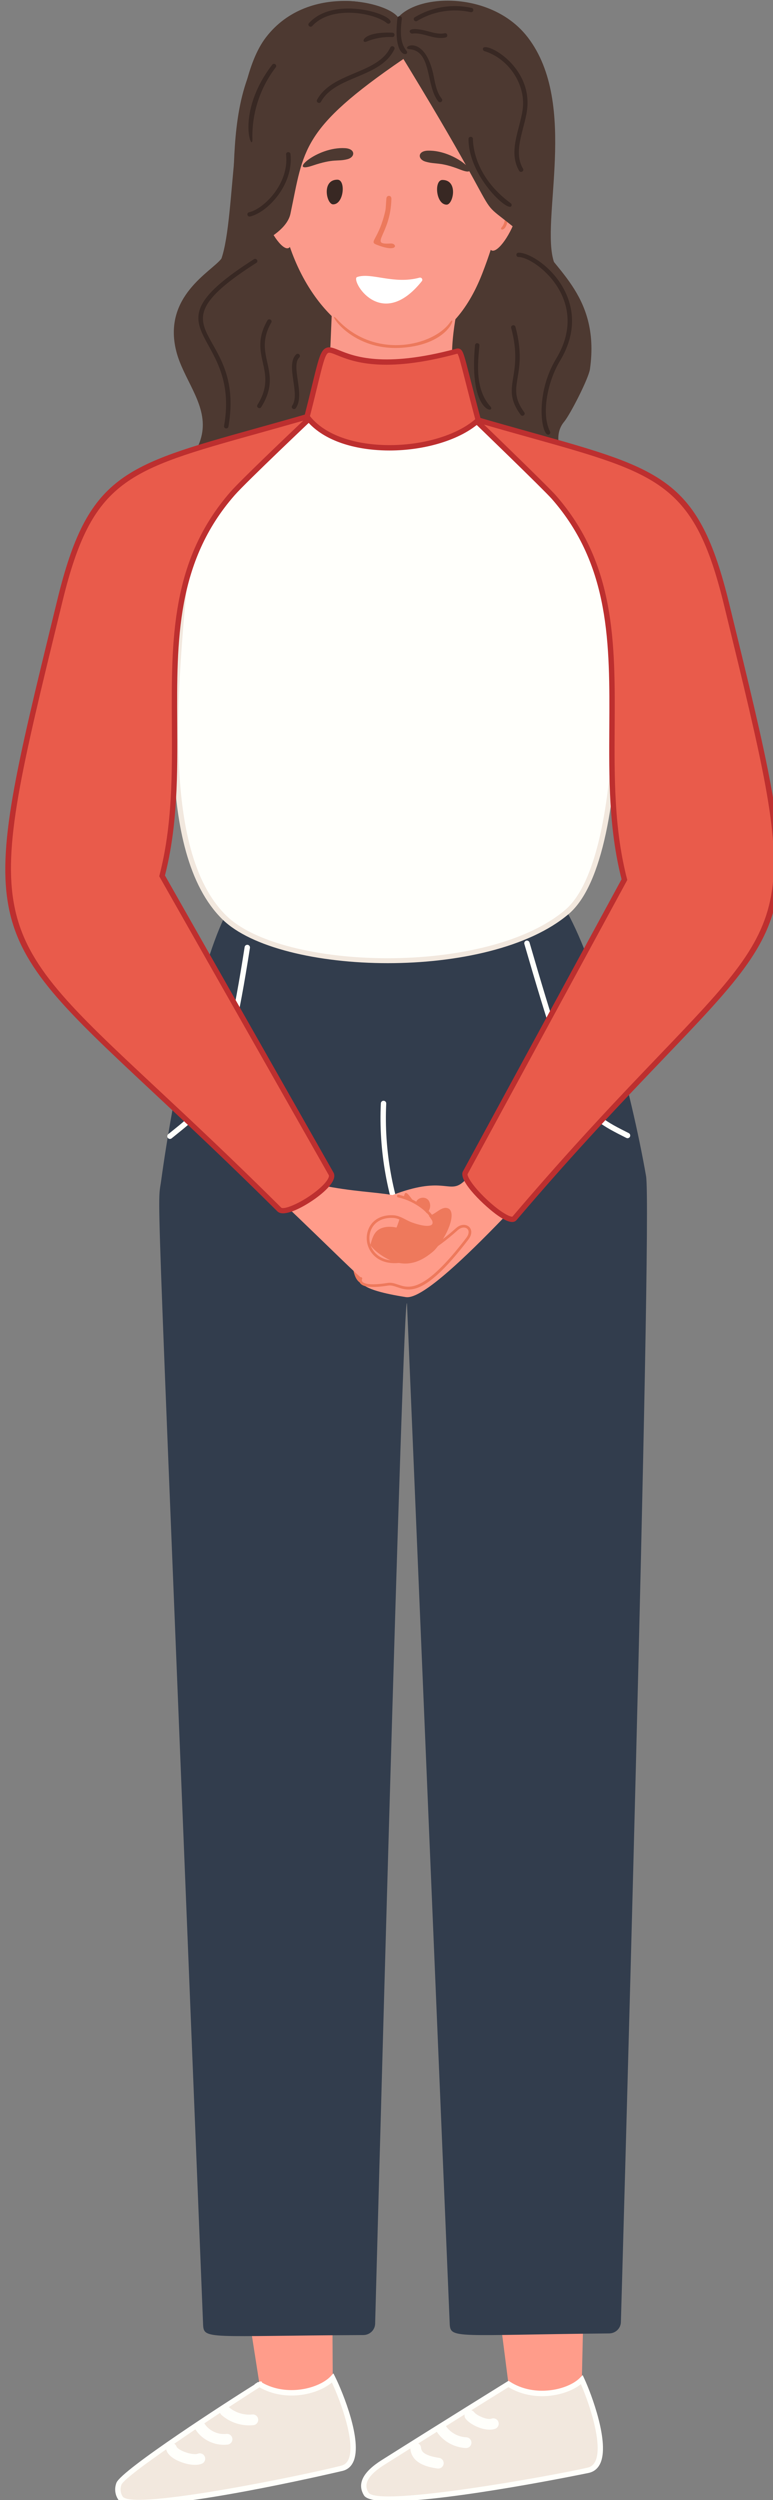 <?xml version="1.0" encoding="UTF-8" standalone="no"?>
<!-- Created with Inkscape (http://www.inkscape.org/) -->

<svg
   width="37.753mm"
   height="121.991mm"
   viewBox="0 0 37.753 121.991"
   version="1.1"
   id="svg1"
   inkscape:version="1.4.2 (f4327f4, 2025-05-13)"
   sodipodi:docname="woman2.svg"
   xmlns:inkscape="http://www.inkscape.org/namespaces/inkscape"
   xmlns:sodipodi="http://sodipodi.sourceforge.net/DTD/sodipodi-0.dtd"
   xmlns="http://www.w3.org/2000/svg"
   xmlns:svg="http://www.w3.org/2000/svg">
  <rect x="0" y="0" width="37.753" height="121.991" fill="#808080" stroke="none"/>
  <sodipodi:namedview
     id="namedview1"
     pagecolor="#ffffff"
     bordercolor="#000000"
     borderopacity="0.25"
     inkscape:showpageshadow="2"
     inkscape:pageopacity="0.0"
     inkscape:pagecheckerboard="0"
     inkscape:deskcolor="#d1d1d1"
     inkscape:document-units="mm"
     inkscape:zoom="1.2275954"
     inkscape:cx="127.0777"
     inkscape:cy="118.11709"
     inkscape:window-width="2880"
     inkscape:window-height="1676"
     inkscape:window-x="-12"
     inkscape:window-y="-12"
     inkscape:window-maximized="1"
     inkscape:current-layer="layer1" />
  <defs
     id="defs1" />
  <g
     inkscape:label="图层 1"
     inkscape:groupmode="layer"
     id="layer1"
     transform="translate(-71.437,-117.21)">
    <g
       id="XMLID_190_"
       transform="matrix(0.265,0,0,0.265,-92.375,97.001)">
	<path
   id="XMLID_449_"
   style="fill:#fd434c"
   d="m 677.868,140.802 c -3.96,-2.253 28.726,-1.628 25.016,0 -8.617,3.782 -20.398,2.628 -25.016,0 z" />

	<path
   id="XMLID_1249_"
   style="fill:#4d3931"
   d="m 646.783,169.019 c 2.839,-4.702 8.222,-8.275 8.716,-13.717 0.462,-5.092 -3.628,-9.443 -4.865,-14.41 -2.522,-10.12 6.528,-14.621 8.334,-17.014 5.359,-7.098 -3.275,-33.542 13.595,-44.668 5.597,-3.691 13.843,-3.914 18.699,0.674 2.94,-0.907 6.896,-3.444 11.236,-2.154 4.771,1.419 12.68,11.672 13.768,18.351 1.245,7.646 -2.759,15.872 0.309,23.007 2.769,6.442 12.32,10.98 10.312,25.146 -0.243,1.713 -3.635,8.337 -4.751,9.677 -3.535,4.241 2.628,10.969 4.006,16.276 z" />

	<g
   id="XMLID_54_">
		<path
   id="XMLID_217_"
   style="fill:#fb9a8b"
   d="m 723.5,165.287 c -13.463,-9.255 -25.985,-9.048 -20.873,-33.072 l -23.165,-1.378 c -0.941,17.831 0.281,19.095 -7.538,25.685 -1.722,1.451 -12.703,7.455 -12.703,7.455 17.422,14.79 49.253,13.566 64.279,1.31 z" />

		<path
   id="XMLID_188_"
   style="fill:#fb9a8b"
   d="m 669.71,99.904 c -4.675,35.238 26.28,55.021 37.312,26.767 C 726.931,75.684 673.515,71.225 669.71,99.904 Z" />

		<g
   id="XMLID_182_">
			<path
   id="XMLID_184_"
   style="fill:#fb9a8b"
   d="m 711.982,110.766 c -3.522,-1.024 -3.764,6.208 -3.783,9.797 -0.036,7.078 9.33,-8.183 3.783,-9.797 z" />

		</g>

		<g
   id="XMLID_169_">
			<path
   id="XMLID_173_"
   style="fill:#fb9a8b"
   d="m 668.185,110.308 c 3.528,-1.006 3.731,6.227 3.73,9.817 -10e-4,7.077 -9.286,-8.232 -3.73,-9.817 z" />

		</g>

		<path
   id="XMLID_168_"
   style="fill:#382823"
   d="m 679.548,113.892 c -1.221,-0.003 -2.164,-4.554 0.798,-4.546 1.58,0.004 1.199,4.551 -0.798,4.546 z" />

		<path
   id="XMLID_143_"
   style="fill:#382823"
   d="m 700.471,113.946 c 1.221,0.003 2.188,-4.543 -0.773,-4.55 -1.581,-0.004 -1.225,4.545 0.773,4.55 z" />

		<path
   id="XMLID_141_"
   style="fill:#4d3931"
   d="m 681.765,103.542 c 1.963,0.124 1.869,1.661 0.422,2.033 -1.938,0.498 -2.341,-0.198 -6.498,1.204 -4.591,1.548 0.832,-3.568 6.076,-3.237 z" />

		<path
   id="XMLID_138_"
   style="fill:#4d3931"
   d="m 697.055,103.999 c -1.967,0.041 -1.94,1.581 -0.511,2.013 1.914,0.58 2.643,-0.014 6.439,1.478 4.507,1.772 -0.631,-3.601 -5.928,-3.491 z" />

		<path
   id="XMLID_133_"
   style="fill:#ec795c"
   d="m 687.477,121.282 c 4.195,1.683 3.914,-0.269 2.665,-0.188 -4.147,0.269 0.011,-1.485 0.152,-8.222 0.015,-0.708 -0.823,-0.716 -0.912,-0.134 -0.061,0.402 -0.108,1.883 -0.203,2.306 -1.186,5.25 -3.041,5.7 -1.702,6.238 z" />

		<path
   id="XMLID_128_"
   style="fill:#ffffff"
   d="m 695.46,127.391 c 0.388,-0.106 0.691,0.33 0.442,0.641 -7.589,9.489 -13.216,-0.32 -11.93,-0.761 2.616,-0.898 6.748,1.409 11.488,0.12 z" />

		<g
   id="XMLID_122_">
			<path
   id="XMLID_125_"
   style="fill:#ec795c"
   d="m 668.928,113.846 c 0.105,-0.331 0.61,-0.173 0.507,0.153 -0.626,1.988 -0.013,3.155 0.82,3.606 0.128,0.069 0.175,0.228 0.104,0.353 -0.471,0.836 -2.327,-1.27 -1.431,-4.112 z" />

		</g>

		<g
   id="XMLID_111_">
			<path
   id="XMLID_112_"
   style="fill:#ec795c"
   d="m 710.639,118.086 c 0.766,-0.869 0.631,-2.228 0.444,-3.434 -0.053,-0.341 0.472,-0.416 0.524,-0.078 0.702,4.524 -1.672,4.307 -0.968,3.512 z" />

		</g>

		<g
   id="XMLID_107_">
			<path
   id="XMLID_109_"
   style="fill:#ec795c"
   d="m 680.226,134.994 c 7.055,7.639 17.899,4.915 20.9,0.591 1.185,-1.685 0.098,4.1 -8.904,4.711 -9.943,0.675 -14.029,-7.51 -11.996,-5.302 z" />

		</g>

	</g>

	<g
   id="XMLID_374_">
		<path
   id="XMLID_373_"
   style="fill:#ff9c8a"
   d="m 665.984,515.269 c 2.674,7.578 12.148,7.524 13.496,-1.139 l -0.11,-20.945 -16.861,-0.109 z" />

		<path
   id="XMLID_365_"
   style="fill:#ff9c8a"
   d="m 711.872,515.224 c 2.463,7.647 11.934,7.844 13.522,-0.779 l 0.471,-20.94 -16.852,-0.558 z" />

		<g
   id="XMLID_332_">
			<g
   id="XMLID_360_">
				<path
   style="fill:#f2e8de"
   d="m 640.345,536.216 c -0.504,-0.77 -0.598,-1.761 -0.266,-2.617 0.966,-2.492 26.901,-18.986 25.905,-18.331 4.769,2.9 11.119,1.388 13.496,-1.139 1.663,3.337 6.47,15.367 1.727,16.609 -2.832,0.744 -38.734,8.73 -40.862,5.478 z"
   id="path137" />

				<path
   style="fill:#fffffb"
   d="m 644.217,537.451 c -2.276,10e-4 -3.839,-0.281 -4.286,-0.965 -0.591,-0.901 -0.708,-2.048 -0.313,-3.065 0.926,-2.388 20.893,-15.262 25.486,-18.108 l -0.044,-0.027 0.653,-0.43 0.043,0.058 c 0.173,-0.104 0.271,-0.158 0.283,-0.158 0,0 0.358,0.02 0.358,0.02 l 0.052,0.194 c 4.589,2.635 10.535,1.092 12.671,-1.178 l 0.486,-0.518 0.317,0.636 c 1.419,2.848 5.083,11.831 3.359,15.628 -0.4,0.882 -1.056,1.447 -1.95,1.682 -0.314,0.082 -26.48,6.231 -37.115,6.231 z m 21.77,-21.606 c -3.202,1.986 -24.673,15.938 -25.447,17.934 -0.275,0.71 -0.191,1.54 0.219,2.166 1.742,2.659 34.426,-4.14 40.323,-5.683 0.599,-0.157 1.024,-0.528 1.299,-1.134 1.354,-2.982 -1.359,-10.555 -3.054,-14.176 -2.71,2.279 -8.596,3.604 -13.34,0.893 z"
   id="path138" />

			</g>

			<g
   id="XMLID_333_">
				<g
   id="XMLID_357_">
					<path
   style="fill:#fffffb"
   d="m 654.104,530.122 c -1.066,0 -2.299,-0.35 -3.222,-0.789 -0.8,-0.381 -1.81,-1.035 -2.074,-1.988 -0.146,-0.527 0.163,-1.072 0.689,-1.219 0.528,-0.144 1.069,0.161 1.217,0.685 0.057,0.132 0.453,0.516 1.336,0.875 1.161,0.474 2.221,0.533 2.541,0.394 0.501,-0.22 1.085,0.011 1.303,0.512 0.219,0.501 -0.01,1.084 -0.511,1.303 -0.365,0.159 -0.806,0.227 -1.279,0.227 z"
   id="path139" />

				</g>

				<g
   id="XMLID_354_">
					<path
   style="fill:#fffffb"
   d="m 659.405,526.428 c -2.062,0 -4.085,-1.065 -5.195,-2.788 -0.296,-0.46 -0.164,-1.072 0.296,-1.368 0.459,-0.297 1.072,-0.164 1.368,0.296 0.823,1.278 2.474,2.035 4.005,1.853 0.545,-0.06 1.036,0.319 1.102,0.862 0.066,0.543 -0.32,1.036 -0.863,1.103 -0.237,0.028 -0.475,0.042 -0.713,0.042 z"
   id="path140" />

				</g>

				<g
   id="XMLID_334_">
					<path
   style="fill:#fffffb"
   d="m 664.081,522.851 c -1.856,0 -3.714,-0.688 -5.092,-1.91 -0.409,-0.362 -0.447,-0.988 -0.084,-1.396 0.362,-0.409 0.988,-0.45 1.397,-0.084 1.163,1.03 2.792,1.545 4.349,1.381 0.554,-0.06 1.032,0.337 1.089,0.88 0.058,0.544 -0.336,1.031 -0.88,1.089 -0.259,0.026 -0.519,0.04 -0.779,0.04 z"
   id="path141" />

				</g>

			</g>

		</g>

		<g
   id="XMLID_315_">
			<g
   id="XMLID_327_">
				<path
   style="fill:#f2e8de"
   d="m 685.661,535.48 c -1.439,-2.336 0.785,-4.351 3.102,-5.814 10.816,-6.824 23.109,-14.443 23.109,-14.443 4.686,3.026 11.076,1.684 13.522,-0.779 1.384,2.979 6.181,15.507 1.187,16.668 -2.87,0.668 -38.862,7.711 -40.92,4.368 z"
   id="path142" />

				<path
   style="fill:#fffffb"
   d="m 690.31,536.82 c -2.716,0 -4.596,-0.31 -5.07,-1.08 -1.305,-2.12 -0.208,-4.304 3.26,-6.492 10.693,-6.747 22.989,-14.369 23.112,-14.445 l 0.266,-0.165 0.263,0.17 c 4.534,2.929 10.67,1.535 12.903,-0.711 l 0.5,-0.504 0.299,0.644 c 1.337,2.878 4.743,11.937 2.916,15.682 -0.437,0.895 -1.132,1.459 -2.066,1.677 -0.31,0.07 -25.304,5.224 -36.383,5.224 z m -4.228,-1.599 c 1.683,2.735 34.233,-3.16 40.387,-4.591 0.638,-0.148 1.097,-0.523 1.4,-1.146 1.451,-2.975 -1.011,-10.472 -2.65,-14.221 -2.771,2.203 -8.686,3.37 -13.349,0.544 -1.84,1.142 -13.018,8.08 -22.843,14.279 -3.942,2.486 -3.569,4.122 -2.945,5.135 z"
   id="path143" />

			</g>

			<g
   id="XMLID_318_">
				<g
   id="XMLID_324_">
					<path
   style="fill:#fffffb"
   d="m 698.938,530.802 c -0.049,0 -0.098,-0.004 -0.147,-0.011 -1.3,-0.193 -4.753,-0.706 -5.006,-3.656 -0.047,-0.545 0.357,-1.024 0.902,-1.071 0.547,-0.034 1.024,0.358 1.071,0.901 0.056,0.648 0.484,1.445 3.325,1.867 0.541,0.081 0.914,0.584 0.833,1.125 -0.073,0.491 -0.496,0.845 -0.978,0.845 z"
   id="path144" />

				</g>

				<g
   id="XMLID_320_">
					<path
   style="fill:#fffffb"
   d="m 704.054,527.026 c -2.105,-0.085 -4.117,-1.176 -5.29,-2.849 -0.314,-0.447 -0.206,-1.064 0.242,-1.379 0.448,-0.313 1.065,-0.204 1.379,0.242 0.826,1.179 2.247,1.947 3.709,2.006 0.546,0.022 0.971,0.483 0.949,1.029 -0.022,0.532 -0.461,0.951 -0.989,0.951 z"
   id="path145" />

				</g>

				<g
   id="XMLID_319_">
					<path
   style="fill:#fffffb"
   d="m 708.386,523.64 c -1.667,0 -3.681,-1.051 -4.416,-2.021 -0.33,-0.436 -0.244,-1.057 0.191,-1.387 0.436,-0.331 1.057,-0.243 1.387,0.191 0.46,0.607 2.387,1.478 3.198,1.19 0.514,-0.188 1.081,0.083 1.266,0.598 0.184,0.516 -0.084,1.082 -0.599,1.266 -0.314,0.113 -0.663,0.163 -1.027,0.163 z"
   id="path146" />

				</g>

			</g>

		</g>

	</g>

	<path
   id="XMLID_266_"
   style="fill:#323d4d"
   d="m 687.298,504.136 c -0.033,1.155 -0.995,2.076 -2.174,2.082 -28.567,0.14 -29.422,0.907 -29.535,-1.923 -8.768,-219.158 -8.496,-205.024 -7.74,-210.562 2.194,-16.072 6.869,-38.576 11.646,-48.54 20.002,0.126 42.938,-0.285 63.159,-1.02 5.6,10.062 11.837,32.966 14.574,48.644 1.221,6.993 -4.664,211.996 -4.638,211.016 -0.03,1.153 -0.986,2.075 -2.163,2.086 -28.379,0.28 -29.268,1.053 -29.387,-1.786 l -7.869,-187.792 c -0.702,-5.642 -5.901,188.791 -5.873,187.795 z" />

	<g
   id="XMLID_450_">
		<g
   id="XMLID_453_">
			<path
   style="fill:#fffffb"
   d="m 693.38,305.29 c -0.192,0 -0.375,-0.113 -0.456,-0.302 -3.407,-8.037 -4.988,-16.879 -4.573,-25.571 0.013,-0.274 0.25,-0.49 0.518,-0.471 0.273,0.013 0.484,0.245 0.471,0.517 -0.408,8.544 1.146,17.237 4.496,25.138 0.107,0.252 -0.011,0.542 -0.262,0.649 -0.064,0.027 -0.129,0.04 -0.194,0.04 z"
   id="path147" />

		</g>

		<g
   id="XMLID_452_">
			<path
   style="fill:#fffffb"
   d="m 649.48,285.975 c -0.145,0 -0.288,-0.063 -0.385,-0.184 -0.172,-0.213 -0.139,-0.524 0.073,-0.696 l 0.742,-0.598 c 6.518,-5.245 9.217,-7.415 13.334,-33.853 0.043,-0.27 0.299,-0.454 0.565,-0.413 0.27,0.042 0.455,0.295 0.413,0.565 -4.177,26.817 -6.962,29.058 -13.692,34.472 l -0.739,0.596 c -0.092,0.075 -0.202,0.111 -0.311,0.111 z"
   id="path148" />

		</g>

		<g
   id="XMLID_451_">
			<path
   style="fill:#fffffb"
   d="m 733.815,285.842 c -0.075,0 -0.151,-0.017 -0.222,-0.053 -8.556,-4.308 -9.872,-4.97 -18.794,-35.709 -0.076,-0.263 0.075,-0.537 0.337,-0.613 0.268,-0.078 0.538,0.075 0.613,0.337 8.802,30.326 10.066,30.962 18.289,35.101 0.244,0.123 0.342,0.421 0.219,0.665 -0.087,0.172 -0.261,0.272 -0.442,0.272 z"
   id="path149" />

		</g>

	</g>

	<g
   id="XMLID_445_">
		<g
   id="XMLID_413_">
			<path
   id="XMLID_397_"
   style="fill:#ee795c"
   d="m 685.302,312.629 c 2.437,-0.196 10.463,-1.268 10.785,-6.889 0.421,-7.349 -11.17,-4.541 -12.77,2.388 -0.401,1.733 0.326,4.634 1.985,4.501 z" />

			<path
   id="XMLID_443_"
   style="fill:#ff9c8a"
   d="m 717.449,272.38 11.941,8.347 c -12.887,13.887 -31.652,35.126 -36.426,34.374 -17.537,-2.765 -2.367,-6.344 0.032,-8.187 4.174,-3.206 -2.956,-6.218 -5.361,-4 -1.533,1.413 -0.91,4.522 -3.118,5.275 -0.795,0.271 -1.7,-0.085 -1.865,-0.894 -0.25,-1.233 2.34,-2.689 0.982,-3.582 -0.974,-0.64 -0.296,-4.175 3.19,-5.821 21.957,-10.361 8.988,10.197 30.625,-25.512 z" />

		</g>

		<g
   id="XMLID_391_">
			<g
   id="XMLID_388_">
				<path
   id="XMLID_393_"
   style="fill:#ee795c"
   d="m 694.948,298.297 c -0.744,-1.526 2.308,-2.358 2.489,-0.153 0.059,0.724 -0.381,1.43 -0.995,1.836 1.436,0.806 2.849,-1.849 4.322,-1.213 2.789,1.204 -4.206,14.456 -12.139,10.16 -1.696,-0.918 -0.14,-1.994 0.638,-3.077 5.227,-7.281 1.585,-13.517 5.685,-7.553 z" />

			</g>

			<path
   id="XMLID_441_"
   style="fill:#ff9c8a"
   d="m 654.167,282.572 9.246,-10.192 13.849,22.099 c 11.652,2.384 16.574,0.281 20.574,6.572 0.266,0.418 0.06,0.984 -0.429,1.096 -2.451,0.562 -4.126,-1.009 -4.955,-1.419 -3.389,-1.675 -10.169,2.25 -4.335,6.437 8.222,5.901 12.348,-4.949 15.43,-5.067 2.786,-0.106 0.417,4.31 -5.958,9.598 -3.604,2.989 -3.479,0.831 -9.455,1.039 -3.593,0.126 0.16,1.558 -33.967,-30.163 z" />

			<g
   id="XMLID_427_">
				<path
   style="fill:#ee795c"
   d="m 693.454,313.704 c -0.801,0 -1.465,-0.226 -2.087,-0.437 -0.6,-0.204 -1.118,-0.379 -1.67,-0.292 -2.883,0.461 -4.62,0.309 -5.167,-0.445 -0.27,-0.371 -0.178,-0.787 -0.082,-0.975 0.063,-0.121 0.214,-0.167 0.333,-0.106 0.121,0.061 0.169,0.21 0.108,0.331 -0.007,0.015 -0.115,0.25 0.045,0.465 0.197,0.266 1.048,0.821 4.684,0.242 0.675,-0.108 1.273,0.096 1.907,0.311 2.007,0.681 4.76,1.618 12.569,-8.608 0.499,-0.653 0.567,-1.31 0.174,-1.672 -0.357,-0.33 -1.071,-0.348 -1.742,0.254 -8.634,7.773 -13.178,6.257 -14.733,5.244 -1.708,-1.114 -2.46,-3.234 -1.828,-5.156 0.627,-1.908 2.395,-2.966 4.713,-2.833 0.818,0.048 1.538,0.421 2.233,0.782 0.387,0.201 0.788,0.409 1.193,0.552 2.661,0.938 3.43,0.59 3.638,0.397 0.144,-0.134 0.178,-0.347 0.099,-0.631 -0.361,-1.311 -3.001,-3.672 -6.317,-4.389 -0.134,-0.029 -0.219,-0.161 -0.189,-0.294 0.028,-0.134 0.16,-0.222 0.294,-0.189 3.277,0.709 6.234,3.087 6.69,4.742 0.163,0.593 -0.04,0.938 -0.239,1.124 -0.603,0.563 -1.995,0.463 -4.139,-0.292 -0.438,-0.154 -0.854,-0.37 -1.257,-0.579 -0.68,-0.353 -1.322,-0.687 -2.034,-0.728 -2.089,-0.121 -3.662,0.813 -4.214,2.493 -0.562,1.709 0.108,3.596 1.628,4.587 3.033,1.979 8.317,0.036 14.131,-5.196 0.891,-0.802 1.884,-0.733 2.409,-0.251 0.451,0.417 0.691,1.278 -0.117,2.337 -5.824,7.627 -8.91,9.212 -11.033,9.212 z"
   id="path150" />

			</g>

		</g>

	</g>

	<g
   id="XMLID_268_">
		<path
   style="fill:#fffffb"
   d="m 676.265,153.092 c 5.823,5.747 21.335,5.747 28.914,0.598 0.603,-0.409 -1.87,-1.138 23.804,8.809 3.66,20.528 5.838,71.307 -6.328,81.672 -14.929,12.72 -53.144,10.865 -63.159,1.02 -15.032,-14.776 -7.07,-58.036 -5.198,-83.853 0.749,-1.058 21.11,-9.092 21.967,-8.246 z"
   id="path151" />

		<path
   style="fill:#f2e8de"
   d="m 689.635,253.611 c -12.851,0 -25.203,-2.874 -30.486,-8.067 -12.546,-12.332 -9.329,-43.863 -6.745,-69.197 0.551,-5.395 1.071,-10.492 1.401,-15.044 l 0.01,-0.138 0.08,-0.112 c 0.879,-1.244 18.881,-8.241 21.888,-8.507 0.287,-0.025 0.61,-0.022 0.83,0.195 5.542,5.468 20.612,5.756 28.289,0.541 0.423,-0.539 0.42,-0.538 9.014,2.821 3.442,1.346 8.32,3.252 15.247,5.936 l 0.26,0.1 0.049,0.274 c 3.266,18.314 6.214,71.308 -6.494,82.136 -7.306,6.223 -20.571,9.062 -33.343,9.062 z m -34.857,-92.043 c -0.332,4.517 -0.846,9.553 -1.389,14.879 -2.563,25.124 -5.753,56.392 6.454,68.391 10.3,10.125 48.128,11.194 62.492,-1.044 11.546,-9.838 10.163,-58.43 6.21,-80.935 -6.791,-2.631 -11.59,-4.507 -14.99,-5.836 -5.354,-2.092 -7.43,-2.904 -7.977,-3.022 -0.033,0.032 -0.072,0.066 -0.12,0.098 -7.957,5.406 -23.591,5.085 -29.463,-0.579 -2.08,-0.189 -19.501,6.786 -21.217,8.048 z"
   id="path152" />

	</g>

	<g
   id="XMLID_276_">
		<path
   style="fill:#e95b4b"
   d="m 629.228,186.738 c -17.578,71.928 -14.634,57.501 40.407,112.229 1.44,1.432 10.695,-4.553 9.547,-6.574 l -31.148,-54.86 c 6.361,-24.589 -4.498,-50.458 13.013,-70.428 2.19,-2.497 14.825,-14.436 14.825,-14.436 -33.033,9.615 -40.424,8.616 -46.644,34.069 z"
   id="path153" />

		<path
   style="fill:#bd2f2f"
   d="m 670.323,299.672 c -0.433,0 -0.79,-0.107 -1.038,-0.354 -8.954,-8.903 -16.665,-16.103 -22.862,-21.888 -32.465,-30.312 -32.465,-30.312 -18.118,-89.006 l 0.441,-1.804 c 5.578,-22.824 12.156,-24.66 36.63,-31.49 3.142,-0.876 6.581,-1.836 10.356,-2.935 l 1.968,-0.573 -1.49,1.408 c -0.126,0.119 -12.643,11.952 -14.792,14.402 -10.77,12.282 -10.685,26.747 -10.596,42.061 0.054,9.183 0.109,18.677 -2.26,27.97 l 31.049,54.686 c 0.782,1.377 -1.443,3.372 -2.839,4.438 -1.79,1.368 -4.716,3.085 -6.449,3.085 z m -41.095,-112.934 0.481,0.118 -0.441,1.804 c -14.21,58.131 -14.21,58.131 17.831,88.047 6.201,5.79 13.919,12.996 22.884,21.911 0.429,0.423 3.373,-0.666 6.188,-2.816 2.224,-1.698 2.762,-2.841 2.58,-3.163 l -31.247,-55.034 0.05,-0.194 c 2.387,-9.229 2.332,-18.726 2.278,-27.91 -0.091,-15.508 -0.176,-30.155 10.841,-42.72 1.753,-1.999 9.963,-9.828 13.378,-13.069 -3.02,0.868 -5.816,1.649 -8.409,2.373 -24.034,6.708 -30.494,8.51 -35.934,30.772 z"
   id="path154" />

	</g>

	<g
   id="XMLID_286_">
		<path
   style="fill:#e95b4b"
   d="m 752.046,187.434 c 17.574,71.913 13.026,52.056 -39.071,113.165 -1.246,1.461 -9.988,-6.708 -9.068,-8.402 L 733.24,238.23 c -6.361,-24.589 4.498,-50.458 -13.013,-70.428 -1.527,-1.741 -14.639,-14.391 -14.639,-14.391 32.843,9.579 40.241,8.582 46.458,34.023 z"
   id="path155" />

		<path
   style="fill:#bd2f2f"
   d="m 712.546,301.268 c -0.613,0 -1.463,-0.377 -2.566,-1.135 -2.314,-1.589 -7.459,-6.421 -6.507,-8.173 l 29.24,-53.796 c -2.371,-9.294 -2.315,-18.79 -2.261,-27.975 0.089,-15.314 0.174,-29.779 -10.596,-42.061 -1.496,-1.706 -14.48,-14.235 -14.611,-14.361 l -1.444,-1.393 1.926,0.562 c 3.759,1.096 7.184,2.054 10.313,2.929 24.365,6.813 30.913,8.644 36.487,31.452 l 0.237,0.97 c 13.638,55.802 13.638,55.802 -12.248,82.832 -7.134,7.45 -16.014,16.723 -27.164,29.802 -0.197,0.23 -0.465,0.347 -0.806,0.347 z m -5.178,-146.826 c 3.462,3.348 11.996,11.624 13.232,13.034 11.018,12.564 10.932,27.211 10.841,42.719 -0.054,9.185 -0.109,18.681 2.278,27.911 l 0.049,0.189 -0.093,0.171 -29.333,53.967 c -0.134,0.282 0.578,1.77 2.897,4.085 2.809,2.805 4.987,3.932 5.371,3.75 11.157,-13.091 20.047,-22.375 27.191,-29.834 25.51,-26.638 25.51,-26.638 12.001,-81.913 l -0.237,-0.969 c -5.437,-22.246 -11.867,-24.044 -35.792,-30.734 -2.591,-0.725 -5.386,-1.506 -8.405,-2.376 z"
   id="path156" />

	</g>

	<g
   id="XMLID_448_">
		<path
   style="fill:#e95b4b"
   d="m 706.301,153.618 c -6.987,6.429 -25.545,7.373 -31.554,-0.621 6.104,-23.848 -1.567,-4.191 27.582,-12.043 0.909,-0.244 0.714,0.445 3.972,12.664 z"
   id="path157" />

		<path
   style="fill:#bd2f2f"
   d="m 689.935,159.212 c -0.961,0 -1.923,-0.042 -2.876,-0.129 -5.787,-0.529 -10.3,-2.584 -12.708,-5.787 l -0.143,-0.19 0.059,-0.23 c 0.585,-2.288 1.044,-4.175 1.42,-5.724 1.144,-4.705 1.529,-6.291 2.498,-6.787 0.676,-0.346 1.395,-0.054 2.484,0.39 2.652,1.078 8.172,3.322 21.53,-0.277 0.137,-0.037 0.458,-0.122 0.773,0.061 0.545,0.319 0.737,1.072 1.803,5.251 0.469,1.837 1.104,4.331 2.003,7.703 l 0.077,0.289 -0.22,0.203 c -3.5,3.219 -10.082,5.227 -16.7,5.227 z m -14.649,-6.326 c 2.274,2.871 6.474,4.718 11.863,5.21 7.12,0.652 14.705,-1.253 18.595,-4.644 -0.859,-3.228 -1.472,-5.633 -1.928,-7.419 -0.729,-2.861 -1.131,-4.437 -1.36,-4.652 -13.681,3.737 -19.407,1.409 -22.16,0.291 -0.807,-0.328 -1.391,-0.564 -1.661,-0.426 -0.565,0.29 -1.04,2.245 -1.987,6.14 -0.363,1.498 -0.804,3.313 -1.362,5.5 z"
   id="path158" />

	</g>

	<path
   id="XMLID_1243_"
   style="fill:#4d3931"
   d="m 720.275,124.568 c -2.611,-7.597 4.612,-29.121 -4.848,-41.432 -8.596,-11.186 -29.699,-7.055 -24.085,2.081 25.701,41.825 9.041,21.133 28.933,39.351 z" />

	<path
   id="XMLID_1242_"
   style="fill:#4d3931"
   d="m 658.968,123.878 c 2.75,-8 1.354,-31.826 8.206,-40.742 8.089,-10.526 23.758,-6.227 24.563,-3.256 0.293,1.869 2.287,6.202 0.705,7.284 -18.878,12.905 -18.247,16.594 -20.754,28.455 -1.069,5.058 -12.381,8.083 -12.72,8.259 z" />

	<g
   id="XMLID_454_">
		<g
   id="XMLID_532_">
			<path
   id="XMLID_533_"
   style="fill:#382823"
   d="m 691.409,79.595 c 0.063,-0.527 0.873,-0.432 0.811,0.093 -0.259,2.16 -0.407,4.396 0.851,5.924 0.807,0.981 -2.6,1.809 -1.662,-6.017 z" />

		</g>

		<g
   id="XMLID_530_">
			<path
   id="XMLID_531_"
   style="fill:#382823"
   d="m 675.101,80.516 c 4.791,-5.277 16.173,-1.396 14.952,-0.024 -0.148,0.167 -0.405,0.184 -0.576,0.039 -2.171,-1.856 -10.205,-3.405 -13.766,0.517 -0.36,0.395 -0.967,-0.139 -0.61,-0.532 z" />

		</g>

		<g
   id="XMLID_528_">
			<path
   id="XMLID_529_"
   style="fill:#382823"
   d="m 690.483,82.284 c 0.554,0.024 0.479,0.844 -0.036,0.799 -1.619,-0.068 -3.255,0.219 -4.743,0.838 -1.094,0.454 -0.995,-1.897 4.779,-1.637 z" />

		</g>

		<g
   id="XMLID_526_">
			<path
   id="XMLID_527_"
   style="fill:#382823"
   d="m 676.595,94.626 c 2.802,-5.142 11.129,-4.691 13.503,-9.628 0.232,-0.481 0.967,-0.134 0.739,0.341 -2.55,5.302 -10.897,4.848 -13.522,9.664 -0.254,0.465 -0.974,0.09 -0.72,-0.377 z" />

		</g>

		<g
   id="XMLID_524_">
			<path
   id="XMLID_525_"
   style="fill:#382823"
   d="m 698.928,94.933 c -2.328,-2.919 -1.138,-9.26 -5.269,-9.607 -2.047,-0.171 2.884,-3.363 4.489,5.255 0.262,1.373 0.568,2.786 1.424,3.86 0.333,0.418 -0.313,0.909 -0.644,0.492 z" />

		</g>

		<g
   id="XMLID_522_">
			<path
   id="XMLID_523_"
   style="fill:#382823"
   d="m 694.154,82.452 c -0.566,0.087 -1.531,-1.621 2.999,-0.401 1.029,0.278 2.003,0.54 2.947,0.331 0.525,-0.118 0.708,0.663 0.181,0.78 -2.147,0.476 -4.198,-1.002 -6.127,-0.71 z" />

		</g>

		<g
   id="XMLID_511_">
			<path
   id="XMLID_521_"
   style="fill:#382823"
   d="m 694.606,79.437 c 3.099,-1.886 6.917,-2.512 10.472,-1.719 0.528,0.118 0.343,0.897 -0.181,0.78 -3.35,-0.748 -6.943,-0.157 -9.861,1.618 -0.457,0.28 -0.889,-0.399 -0.43,-0.679 z" />

		</g>

		<g
   id="XMLID_507_">
			<path
   id="XMLID_520_"
   style="fill:#382823"
   d="m 668.326,88.175 c 0.325,-0.424 0.977,0.058 0.653,0.48 -2.904,3.79 -4.431,8.486 -4.3,13.223 0.072,2.765 -3.239,-4.718 3.647,-13.703 z" />

		</g>

		<g
   id="XMLID_491_">
			<path
   id="XMLID_519_"
   style="fill:#382823"
   d="m 664.064,115.345 c 2.671,-0.602 7.406,-5.212 6.821,-10.635 -0.056,-0.53 0.756,-0.602 0.812,-0.084 0.617,5.726 -4.329,10.795 -7.451,11.498 -0.524,0.12 -0.709,-0.661 -0.182,-0.779 z" />

		</g>

		<g
   id="XMLID_488_">
			<path
   id="XMLID_518_"
   style="fill:#382823"
   d="m 704.504,101.848 c 0,-0.529 0.816,-0.529 0.816,0 0,1.126 0.336,6.987 6.973,11.841 0.181,0.132 0.218,0.383 0.083,0.56 -0.742,0.98 -7.872,-5.613 -7.872,-12.401 z" />

		</g>

		<g
   id="XMLID_485_">
			<path
   id="XMLID_517_"
   style="fill:#382823"
   d="m 713.843,107.719 c -2.223,-3.753 0.456,-8.25 0.702,-11.897 0.295,-4.383 -2.826,-8.84 -7.105,-10.147 -0.215,-0.066 -0.335,-0.29 -0.268,-0.501 0.41,-1.298 8.709,2.96 8.187,10.7 -0.249,3.695 -2.818,8.054 -0.81,11.443 0.271,0.458 -0.437,0.858 -0.706,0.402 z" />

		</g>

		<g
   id="XMLID_475_">
			<path
   id="XMLID_516_"
   style="fill:#382823"
   d="m 659.455,154.681 c 3.169,-17.995 -15.74,-17.175 5.505,-30.691 0.451,-0.289 0.898,0.382 0.444,0.671 -20.652,13.143 -1.873,11.574 -5.145,30.156 -0.092,0.521 -0.896,0.385 -0.804,-0.136 z" />

		</g>

		<g
   id="XMLID_462_">
			<path
   id="XMLID_515_"
   style="fill:#382823"
   d="m 672.007,150.958 c 1.551,-2.207 -1.306,-7.444 0.728,-9.438 0.382,-0.374 0.959,0.191 0.577,0.565 -1.61,1.578 1.136,6.811 -0.633,9.326 -0.307,0.436 -0.979,-0.018 -0.672,-0.453 z" />

		</g>

		<g
   id="XMLID_461_">
			<path
   id="XMLID_514_"
   style="fill:#382823"
   d="m 665.607,150.805 c 3.982,-6.363 -1.908,-9.024 1.837,-15.545 0.266,-0.462 0.976,-0.068 0.711,0.392 -3.544,6.172 2.344,8.865 -1.852,15.571 -0.282,0.45 -0.977,0.032 -0.696,-0.418 z" />

		</g>

		<g
   id="XMLID_458_">
			<path
   id="XMLID_513_"
   style="fill:#382823"
   d="m 705.705,139.812 c 0.053,-0.532 0.862,-0.448 0.813,0.075 -0.304,3.15 -0.853,8.032 2,11.196 1.216,1.353 -4.021,1.495 -2.813,-11.271 z" />

		</g>

		<g
   id="XMLID_457_">
			<path
   id="XMLID_512_"
   style="fill:#382823"
   d="m 714.116,152.646 c -3.887,-5.311 0.679,-6.913 -1.747,-16.001 -0.137,-0.515 0.655,-0.711 0.79,-0.203 2.477,9.281 -2.014,10.771 1.621,15.738 0.314,0.431 -0.349,0.896 -0.664,0.466 z" />

		</g>

		<g
   id="XMLID_455_">
			<path
   id="XMLID_456_"
   style="fill:#382823"
   d="m 720.654,142.315 c 6.537,-10.812 -3.919,-18.729 -6.918,-18.729 -0.54,0 -0.54,-0.8 0,-0.8 3.652,0 14.479,8.591 7.62,19.936 -2.204,3.644 -3.527,9.653 -1.823,13.007 0.1,0.198 0.018,0.438 -0.184,0.536 -1.33,0.647 -2.771,-7.21 1.305,-13.95 z" />

		</g>

	</g>

</g>
  </g>
</svg>

